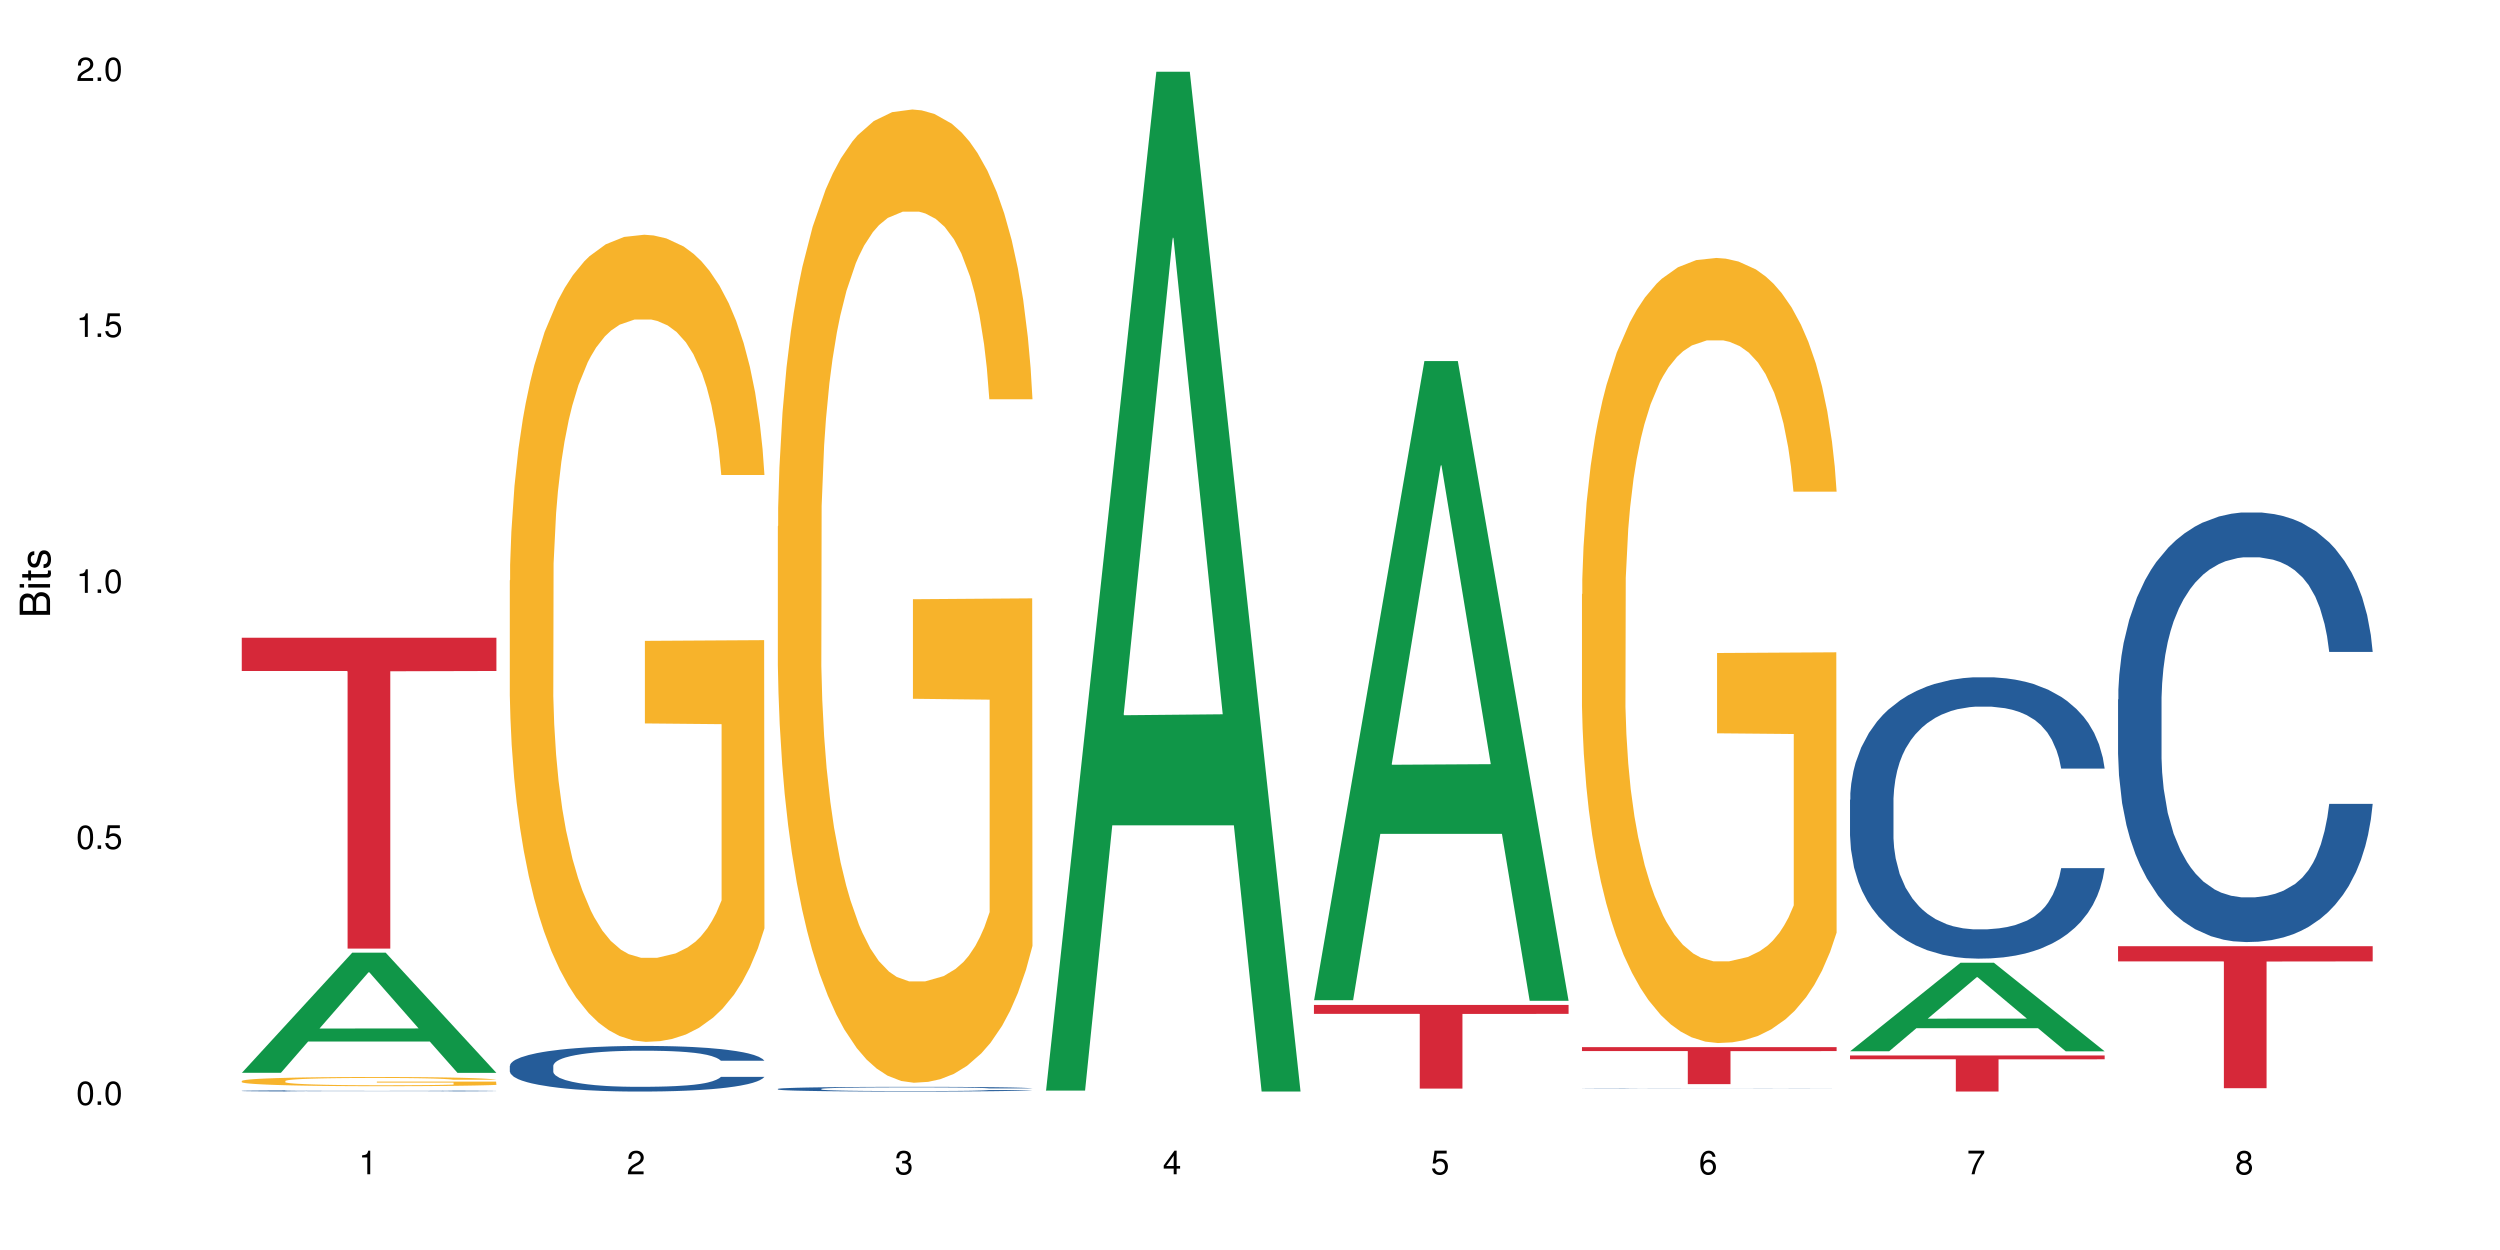<?xml version="1.0" encoding="UTF-8"?>
<svg xmlns="http://www.w3.org/2000/svg" xmlns:xlink="http://www.w3.org/1999/xlink" width="720pt" height="360pt" viewBox="0 0 720 360" version="1.1">
<defs>
<g>
<symbol overflow="visible" id="glyph0-0">
<path style="stroke:none;" d=""/>
</symbol>
<symbol overflow="visible" id="glyph0-1">
<path style="stroke:none;" d="M 2.641 -6.797 C 2 -6.797 1.422 -6.531 1.078 -6.047 C 0.641 -5.453 0.406 -4.547 0.406 -3.297 C 0.406 -1 1.188 0.219 2.641 0.219 C 4.078 0.219 4.859 -1 4.859 -3.234 C 4.859 -4.562 4.656 -5.438 4.203 -6.047 C 3.844 -6.531 3.281 -6.797 2.641 -6.797 Z M 2.641 -6.047 C 3.547 -6.047 4 -5.125 4 -3.312 C 4 -1.375 3.562 -0.484 2.625 -0.484 C 1.734 -0.484 1.281 -1.422 1.281 -3.281 C 1.281 -5.141 1.734 -6.047 2.641 -6.047 Z M 2.641 -6.047 "/>
</symbol>
<symbol overflow="visible" id="glyph0-2">
<path style="stroke:none;" d="M 1.828 -1 L 0.828 -1 L 0.828 0 L 1.828 0 Z M 1.828 -1 "/>
</symbol>
<symbol overflow="visible" id="glyph0-3">
<path style="stroke:none;" d="M 4.562 -6.797 L 1.062 -6.797 L 0.547 -3.094 L 1.328 -3.094 C 1.719 -3.562 2.047 -3.734 2.578 -3.734 C 3.484 -3.734 4.062 -3.109 4.062 -2.094 C 4.062 -1.125 3.484 -0.531 2.578 -0.531 C 1.828 -0.531 1.375 -0.906 1.188 -1.672 L 0.328 -1.672 C 0.453 -1.109 0.547 -0.844 0.75 -0.594 C 1.125 -0.078 1.828 0.219 2.594 0.219 C 3.969 0.219 4.922 -0.781 4.922 -2.219 C 4.922 -3.562 4.031 -4.484 2.719 -4.484 C 2.25 -4.484 1.859 -4.359 1.469 -4.062 L 1.734 -5.969 L 4.562 -5.969 Z M 4.562 -6.797 "/>
</symbol>
<symbol overflow="visible" id="glyph0-4">
<path style="stroke:none;" d="M 2.484 -4.844 L 2.484 0 L 3.328 0 L 3.328 -6.797 L 2.766 -6.797 C 2.469 -5.75 2.281 -5.609 0.984 -5.453 L 0.984 -4.844 Z M 2.484 -4.844 "/>
</symbol>
<symbol overflow="visible" id="glyph0-5">
<path style="stroke:none;" d="M 4.859 -0.828 L 1.281 -0.828 C 1.359 -1.391 1.672 -1.75 2.5 -2.234 L 3.469 -2.75 C 4.406 -3.266 4.906 -3.969 4.906 -4.812 C 4.906 -5.375 4.672 -5.906 4.266 -6.266 C 3.859 -6.625 3.375 -6.797 2.719 -6.797 C 1.859 -6.797 1.219 -6.5 0.844 -5.922 C 0.609 -5.562 0.5 -5.125 0.484 -4.438 L 1.328 -4.438 C 1.359 -4.906 1.406 -5.188 1.531 -5.406 C 1.75 -5.812 2.188 -6.062 2.703 -6.062 C 3.469 -6.062 4.031 -5.516 4.031 -4.781 C 4.031 -4.25 3.719 -3.797 3.125 -3.438 L 2.234 -2.938 C 0.812 -2.141 0.406 -1.5 0.328 0 L 4.859 0 Z M 4.859 -0.828 "/>
</symbol>
<symbol overflow="visible" id="glyph0-6">
<path style="stroke:none;" d="M 2.125 -3.125 L 2.578 -3.125 C 3.516 -3.125 3.984 -2.703 3.984 -1.891 C 3.984 -1.031 3.469 -0.531 2.578 -0.531 C 1.656 -0.531 1.203 -0.984 1.156 -1.969 L 0.312 -1.969 C 0.344 -1.422 0.438 -1.078 0.609 -0.766 C 0.953 -0.109 1.625 0.219 2.547 0.219 C 3.953 0.219 4.859 -0.609 4.859 -1.906 C 4.859 -2.766 4.516 -3.25 3.703 -3.516 C 4.344 -3.766 4.656 -4.25 4.656 -4.938 C 4.656 -6.109 3.875 -6.797 2.578 -6.797 C 1.203 -6.797 0.484 -6.047 0.453 -4.609 L 1.297 -4.609 C 1.312 -5.016 1.344 -5.25 1.453 -5.453 C 1.641 -5.828 2.062 -6.062 2.594 -6.062 C 3.344 -6.062 3.797 -5.625 3.797 -4.906 C 3.797 -4.422 3.609 -4.141 3.25 -3.984 C 3.016 -3.891 2.719 -3.844 2.125 -3.844 Z M 2.125 -3.125 "/>
</symbol>
<symbol overflow="visible" id="glyph0-7">
<path style="stroke:none;" d="M 3.141 -1.625 L 3.141 0 L 3.984 0 L 3.984 -1.625 L 4.984 -1.625 L 4.984 -2.391 L 3.984 -2.391 L 3.984 -6.797 L 3.359 -6.797 L 0.266 -2.516 L 0.266 -1.625 Z M 3.141 -2.391 L 1 -2.391 L 3.141 -5.359 Z M 3.141 -2.391 "/>
</symbol>
<symbol overflow="visible" id="glyph0-8">
<path style="stroke:none;" d="M 4.781 -5.031 C 4.609 -6.141 3.891 -6.797 2.844 -6.797 C 2.094 -6.797 1.422 -6.438 1.031 -5.828 C 0.609 -5.172 0.406 -4.344 0.406 -3.094 C 0.406 -1.953 0.578 -1.234 0.984 -0.625 C 1.359 -0.078 1.953 0.219 2.703 0.219 C 3.984 0.219 4.922 -0.734 4.922 -2.078 C 4.922 -3.344 4.062 -4.234 2.844 -4.234 C 2.172 -4.234 1.641 -3.969 1.281 -3.469 C 1.281 -5.125 1.828 -6.047 2.797 -6.047 C 3.391 -6.047 3.797 -5.672 3.938 -5.031 Z M 2.734 -3.484 C 3.547 -3.484 4.062 -2.922 4.062 -2 C 4.062 -1.156 3.484 -0.531 2.703 -0.531 C 1.922 -0.531 1.328 -1.188 1.328 -2.047 C 1.328 -2.891 1.906 -3.484 2.734 -3.484 Z M 2.734 -3.484 "/>
</symbol>
<symbol overflow="visible" id="glyph0-9">
<path style="stroke:none;" d="M 4.984 -6.797 L 0.438 -6.797 L 0.438 -5.969 L 4.109 -5.969 C 2.5 -3.656 1.828 -2.234 1.328 0 L 2.219 0 C 2.594 -2.172 3.453 -4.047 4.984 -6.094 Z M 4.984 -6.797 "/>
</symbol>
<symbol overflow="visible" id="glyph0-10">
<path style="stroke:none;" d="M 3.75 -3.578 C 4.453 -4 4.688 -4.344 4.688 -4.984 C 4.688 -6.047 3.844 -6.797 2.641 -6.797 C 1.438 -6.797 0.594 -6.047 0.594 -4.984 C 0.594 -4.359 0.828 -4.016 1.516 -3.578 C 0.734 -3.203 0.359 -2.641 0.359 -1.891 C 0.359 -0.641 1.297 0.219 2.641 0.219 C 3.984 0.219 4.922 -0.641 4.922 -1.875 C 4.922 -2.641 4.531 -3.203 3.75 -3.578 Z M 2.641 -6.047 C 3.359 -6.047 3.812 -5.625 3.812 -4.969 C 3.812 -4.344 3.344 -3.922 2.641 -3.922 C 1.922 -3.922 1.453 -4.344 1.453 -4.984 C 1.453 -5.625 1.922 -6.047 2.641 -6.047 Z M 2.641 -3.203 C 3.484 -3.203 4.062 -2.672 4.062 -1.875 C 4.062 -1.062 3.484 -0.531 2.625 -0.531 C 1.797 -0.531 1.219 -1.078 1.219 -1.875 C 1.219 -2.672 1.797 -3.203 2.641 -3.203 Z M 2.641 -3.203 "/>
</symbol>
<symbol overflow="visible" id="glyph1-0">
<path style="stroke:none;" d=""/>
</symbol>
<symbol overflow="visible" id="glyph1-1">
<path style="stroke:none;" d="M 0 -0.953 L 0 -4.891 C 0 -5.719 -0.234 -6.344 -0.734 -6.797 C -1.188 -7.234 -1.812 -7.469 -2.5 -7.469 C -3.547 -7.469 -4.188 -7 -4.625 -5.875 C -4.984 -6.672 -5.641 -7.094 -6.531 -7.094 C -7.156 -7.094 -7.734 -6.859 -8.141 -6.391 C -8.562 -5.938 -8.75 -5.344 -8.75 -4.5 L -8.75 -0.953 Z M -4.984 -2.062 L -7.766 -2.062 L -7.766 -4.219 C -7.766 -4.844 -7.688 -5.203 -7.453 -5.5 C -7.219 -5.812 -6.859 -5.969 -6.375 -5.969 C -5.906 -5.969 -5.531 -5.812 -5.297 -5.5 C -5.062 -5.203 -4.984 -4.844 -4.984 -4.219 Z M -0.984 -2.062 L -4 -2.062 L -4 -4.781 C -4 -5.328 -3.859 -5.688 -3.578 -5.953 C -3.297 -6.219 -2.922 -6.359 -2.484 -6.359 C -2.062 -6.359 -1.688 -6.219 -1.406 -5.953 C -1.109 -5.688 -0.984 -5.328 -0.984 -4.781 Z M -0.984 -2.062 "/>
</symbol>
<symbol overflow="visible" id="glyph1-2">
<path style="stroke:none;" d="M -6.281 -1.797 L -6.281 -0.797 L 0 -0.797 L 0 -1.797 Z M -8.75 -1.797 L -8.75 -0.797 L -7.484 -0.797 L -7.484 -1.797 Z M -8.75 -1.797 "/>
</symbol>
<symbol overflow="visible" id="glyph1-3">
<path style="stroke:none;" d="M -6.281 -3.047 L -6.281 -2.016 L -8.016 -2.016 L -8.016 -1.016 L -6.281 -1.016 L -6.281 -0.172 L -5.469 -0.172 L -5.469 -1.016 L -0.719 -1.016 C -0.078 -1.016 0.281 -1.453 0.281 -2.234 C 0.281 -2.469 0.25 -2.719 0.188 -3.047 L -0.641 -3.047 C -0.609 -2.922 -0.594 -2.766 -0.594 -2.562 C -0.594 -2.141 -0.719 -2.016 -1.156 -2.016 L -5.469 -2.016 L -5.469 -3.047 Z M -6.281 -3.047 "/>
</symbol>
<symbol overflow="visible" id="glyph1-4">
<path style="stroke:none;" d="M -4.531 -5.25 C -5.766 -5.25 -6.469 -4.422 -6.469 -2.969 C -6.469 -1.516 -5.719 -0.562 -4.547 -0.562 C -3.562 -0.562 -3.094 -1.062 -2.734 -2.562 L -2.516 -3.484 C -2.344 -4.188 -2.094 -4.469 -1.625 -4.469 C -1.047 -4.469 -0.641 -3.875 -0.641 -3 C -0.641 -2.453 -0.797 -2 -1.062 -1.75 C -1.25 -1.594 -1.422 -1.531 -1.875 -1.469 L -1.875 -0.406 C -0.422 -0.453 0.281 -1.266 0.281 -2.922 C 0.281 -4.5 -0.5 -5.516 -1.719 -5.516 C -2.656 -5.516 -3.172 -4.984 -3.469 -3.734 L -3.703 -2.766 C -3.891 -1.953 -4.156 -1.609 -4.594 -1.609 C -5.172 -1.609 -5.547 -2.125 -5.547 -2.938 C -5.547 -3.75 -5.203 -4.172 -4.531 -4.203 Z M -4.531 -5.25 "/>
</symbol>
</g>
</defs>
<g id="surface15250">
<rect x="0" y="0" width="720" height="360" style="fill:rgb(100%,100%,100%);fill-opacity:1;stroke:none;"/>
<path style=" stroke:none;fill-rule:nonzero;fill:rgb(6.275%,58.824%,28.235%);fill-opacity:1;" d="M 69.629 308.961 L 69.707 308.93 L 101.441 274.375 L 111.078 274.375 L 142.965 308.992 L 131.762 308.992 L 123.77 299.957 L 88.746 299.957 L 80.91 308.961 L 69.629 308.961 L 92.117 296.219 L 120.559 296.188 L 106.375 280.031 L 106.219 280 L 106.062 280.098 L 92.039 296.188 L 92.117 296.219 Z M 69.629 308.961 "/>
<path style=" stroke:none;fill-rule:nonzero;fill:rgb(14.51%,36.078%,60%);fill-opacity:1;" d="M 69.629 314.164 L 69.719 314.164 L 69.719 314.156 L 69.988 314.145 L 70.613 314.129 L 71.238 314.117 L 72.848 314.098 L 75.086 314.078 L 77.41 314.062 L 79.109 314.055 L 80.629 314.047 L 84.117 314.035 L 86.355 314.031 L 88.77 314.023 L 91.719 314.02 L 93.867 314.016 L 98.695 314.012 L 102.273 314.008 L 117.207 314.008 L 120.07 314.012 L 122.484 314.016 L 126.688 314.023 L 130.445 314.031 L 132.145 314.039 L 134.828 314.047 L 136.883 314.059 L 138.316 314.066 L 139.926 314.078 L 141.355 314.094 L 142.43 314.109 L 142.965 314.125 L 130.445 314.125 L 129.82 314.113 L 129.102 314.102 L 127.762 314.086 L 126.422 314.078 L 124.543 314.066 L 122.844 314.062 L 120.516 314.055 L 118.461 314.051 L 116.312 314.047 L 114.258 314.047 L 110.32 314.043 L 105.762 314.043 L 104.062 314.047 L 100.574 314.047 L 98.695 314.051 L 96.012 314.055 L 94.133 314.059 L 91.898 314.066 L 90.379 314.07 L 88.5 314.082 L 87.16 314.09 L 85.637 314.098 L 84.742 314.105 L 83.938 314.117 L 83.223 314.129 L 82.688 314.141 L 82.328 314.152 L 82.148 314.164 L 82.148 314.215 L 82.328 314.227 L 82.777 314.242 L 83.938 314.262 L 85.637 314.277 L 87.605 314.293 L 89.484 314.305 L 90.559 314.309 L 91.988 314.312 L 94.223 314.32 L 97.445 314.324 L 99.32 314.328 L 102.184 314.332 L 112.559 314.332 L 114.883 314.328 L 117.297 314.328 L 120.605 314.32 L 122.664 314.316 L 124.453 314.309 L 125.793 314.305 L 126.688 314.297 L 128.031 314.289 L 129.102 314.277 L 129.906 314.266 L 130.445 314.254 L 142.965 314.254 L 142.43 314.266 L 141.625 314.281 L 140.82 314.289 L 139.566 314.301 L 138.137 314.312 L 136.078 314.324 L 134.379 314.332 L 132.145 314.34 L 130.086 314.344 L 127.852 314.352 L 124.543 314.359 L 122.395 314.359 L 120.07 314.363 L 117.297 314.367 L 113.809 314.367 L 110.055 314.371 L 102.809 314.371 L 100.035 314.367 L 96.371 314.367 L 91.809 314.359 L 88.5 314.352 L 85.906 314.348 L 83.672 314.34 L 81.168 314.332 L 77.945 314.316 L 75.98 314.305 L 74.637 314.297 L 73.117 314.281 L 72.043 314.273 L 70.793 314.254 L 69.898 314.23 L 69.629 314.211 Z M 69.629 314.164 "/>
<path style=" stroke:none;fill-rule:nonzero;fill:rgb(96.863%,70.196%,16.863%);fill-opacity:1;" d="M 69.629 311.309 L 69.719 311.309 L 69.719 311.258 L 70.078 311.148 L 70.973 311 L 72.133 310.875 L 73.387 310.777 L 74.191 310.727 L 75.531 310.656 L 76.695 310.602 L 79.645 310.492 L 83.402 310.391 L 85.461 310.348 L 87.785 310.305 L 91.094 310.262 L 92.613 310.242 L 97.266 310.203 L 102.543 310.18 L 108.355 310.172 L 111.039 310.176 L 114.703 310.184 L 119.711 310.211 L 122.574 310.234 L 124.809 310.262 L 127.137 310.293 L 129.996 310.34 L 132.68 310.398 L 134.828 310.457 L 136.973 310.531 L 138.762 310.605 L 140.281 310.691 L 141.625 310.793 L 142.43 310.879 L 142.965 310.965 L 130.535 310.965 L 129.82 310.879 L 129.016 310.812 L 127.672 310.734 L 126.332 310.676 L 124.988 310.629 L 122.484 310.566 L 120.34 310.527 L 117.656 310.492 L 115.062 310.473 L 112.109 310.457 L 110.32 310.453 L 105.582 310.453 L 101.289 310.469 L 98.785 310.488 L 96.996 310.508 L 94.492 310.543 L 92.973 310.574 L 92.078 310.594 L 89.395 310.668 L 87.605 310.734 L 86.621 310.781 L 85.371 310.855 L 84.477 310.918 L 83.492 311.016 L 82.953 311.09 L 82.238 311.254 L 82.148 311.691 L 82.418 311.781 L 82.953 311.883 L 83.672 311.969 L 84.742 312.062 L 85.816 312.133 L 87.695 312.227 L 89.305 312.289 L 90.559 312.332 L 92.973 312.395 L 93.957 312.418 L 96.281 312.461 L 98.695 312.496 L 101.648 312.523 L 103.883 312.539 L 107.461 312.551 L 112.02 312.551 L 117.387 312.535 L 120.785 312.516 L 123.109 312.496 L 124.633 312.48 L 126.508 312.453 L 127.852 312.43 L 129.102 312.402 L 130.625 312.363 L 130.625 311.781 L 108.535 311.781 L 108.535 311.508 L 142.875 311.508 L 142.965 312.453 L 141.086 312.52 L 138.762 312.582 L 136.527 312.633 L 134.199 312.672 L 130.891 312.719 L 128.207 312.746 L 124.094 312.781 L 120.34 312.805 L 116.402 312.816 L 112.914 312.824 L 108.801 312.828 L 105.137 312.824 L 101.199 312.809 L 98.07 312.789 L 95.207 312.766 L 92.344 312.734 L 88.77 312.684 L 86.441 312.641 L 84.027 312.59 L 81.613 312.527 L 79.469 312.465 L 78.035 312.414 L 76.605 312.355 L 75.086 312.281 L 73.652 312.199 L 72.582 312.125 L 71.598 312.039 L 70.883 311.961 L 70.164 311.852 L 69.809 311.762 L 69.629 311.688 Z M 69.629 311.309 "/>
<path style=" stroke:none;fill-rule:nonzero;fill:rgb(83.922%,15.686%,22.353%);fill-opacity:1;" d="M 69.629 183.66 L 142.965 183.66 L 142.965 193.242 L 112.402 193.328 L 112.402 273.195 L 100.105 273.195 L 100.105 193.41 L 99.926 193.242 L 69.629 193.242 Z M 69.629 183.66 "/>
<path style=" stroke:none;fill-rule:nonzero;fill:rgb(14.51%,36.078%,60%);fill-opacity:1;" d="M 146.824 306.953 L 146.914 306.941 L 146.914 306.652 L 147.184 306.195 L 147.809 305.621 L 148.434 305.223 L 150.043 304.516 L 152.281 303.832 L 154.605 303.301 L 156.305 302.992 L 157.824 302.75 L 161.312 302.305 L 163.551 302.078 L 165.965 301.875 L 168.914 301.668 L 171.062 301.551 L 175.891 301.359 L 179.469 301.273 L 182.242 301.238 L 188.234 301.238 L 191.812 301.285 L 194.406 301.344 L 197.266 301.441 L 199.68 301.551 L 203.883 301.812 L 207.641 302.148 L 209.34 302.344 L 212.023 302.715 L 214.078 303.074 L 215.512 303.387 L 217.121 303.832 L 218.551 304.371 L 219.625 304.984 L 220.16 305.5 L 207.641 305.5 L 207.016 305.02 L 206.301 304.648 L 204.957 304.156 L 203.617 303.805 L 201.738 303.457 L 200.039 303.23 L 197.715 303.004 L 195.656 302.859 L 193.512 302.75 L 191.453 302.68 L 187.52 302.605 L 182.957 302.605 L 181.258 302.629 L 177.77 302.727 L 175.891 302.809 L 173.207 302.977 L 171.332 303.133 L 169.094 303.375 L 167.574 303.578 L 165.695 303.891 L 164.355 304.168 L 162.836 304.562 L 161.941 304.863 L 161.137 305.199 L 160.418 305.594 L 159.883 306.016 L 159.523 306.461 L 159.348 306.891 L 159.348 308.754 L 159.523 309.184 L 159.973 309.688 L 161.137 310.422 L 162.836 311.059 L 164.801 311.562 L 166.68 311.922 L 167.754 312.09 L 169.184 312.281 L 171.418 312.523 L 174.641 312.762 L 176.516 312.859 L 179.379 312.953 L 182.332 313.004 L 186.266 313.004 L 189.754 312.953 L 192.078 312.895 L 194.492 312.797 L 197.805 312.594 L 199.859 312.402 L 201.648 312.172 L 202.988 311.945 L 203.883 311.754 L 205.227 311.383 L 206.301 310.973 L 207.105 310.555 L 207.641 310.145 L 220.16 310.145 L 219.625 310.625 L 218.82 311.094 L 218.016 311.441 L 216.762 311.863 L 215.332 312.234 L 213.273 312.652 L 211.574 312.93 L 209.34 313.23 L 207.281 313.457 L 205.047 313.664 L 201.738 313.902 L 199.59 314.023 L 197.266 314.129 L 194.492 314.227 L 191.004 314.312 L 187.25 314.359 L 183.762 314.371 L 180.004 314.348 L 177.234 314.297 L 173.566 314.191 L 169.004 313.973 L 165.695 313.746 L 163.102 313.52 L 160.867 313.277 L 158.363 312.953 L 155.145 312.426 L 153.176 312.02 L 151.832 311.68 L 150.312 311.215 L 149.238 310.793 L 147.988 310.121 L 147.094 309.27 L 146.824 308.609 Z M 146.824 306.953 "/>
<path style=" stroke:none;fill-rule:nonzero;fill:rgb(96.863%,70.196%,16.863%);fill-opacity:1;" d="M 146.824 167.164 L 146.914 166.953 L 146.914 162.707 L 147.273 153.152 L 148.168 139.992 L 149.328 129.164 L 150.582 120.672 L 151.387 116.215 L 152.727 109.848 L 153.891 105.176 L 156.844 95.621 L 160.598 86.707 L 162.656 82.887 L 164.98 79.277 L 168.289 75.242 L 169.809 73.758 L 174.461 70.359 L 179.738 68.238 L 185.551 67.602 L 188.234 67.812 L 191.898 68.66 L 196.91 70.996 L 199.77 73.121 L 202.008 75.242 L 204.332 78.004 L 207.195 82.25 L 209.875 87.344 L 212.023 92.438 L 214.168 98.809 L 215.957 105.602 L 217.477 113.031 L 218.82 121.945 L 219.625 129.375 L 220.16 136.809 L 207.73 136.809 L 207.016 129.375 L 206.211 123.645 L 204.867 116.641 L 203.527 111.543 L 202.184 107.512 L 199.68 101.992 L 197.535 98.594 L 194.852 95.621 L 192.258 93.711 L 189.305 92.438 L 187.52 92.016 L 182.777 92.016 L 178.484 93.5 L 175.98 95.199 L 174.191 96.895 L 171.688 100.082 L 170.168 102.629 L 169.273 104.328 L 166.59 110.906 L 164.801 116.852 L 163.816 120.887 L 162.566 127.254 L 161.672 132.984 L 160.688 141.477 L 160.152 147.848 L 159.434 162.281 L 159.348 200.492 L 159.613 208.562 L 160.152 217.266 L 160.867 224.906 L 161.941 232.973 L 163.012 239.129 L 164.891 247.41 L 166.5 252.93 L 167.754 256.539 L 170.168 262.27 L 171.152 264.18 L 173.477 268.004 L 175.891 270.973 L 178.844 273.523 L 181.078 274.797 L 184.656 275.855 L 189.219 275.855 L 194.582 274.582 L 197.98 272.887 L 200.309 271.188 L 201.828 269.699 L 203.707 267.367 L 205.047 265.242 L 206.301 262.906 L 207.82 259.297 L 207.82 208.562 L 185.73 208.348 L 185.73 184.57 L 220.07 184.359 L 220.16 267.367 L 218.285 273.098 L 215.957 278.617 L 213.723 282.863 L 211.398 286.473 L 208.086 290.504 L 205.406 293.051 L 201.289 296.023 L 197.535 297.934 L 193.598 299.207 L 190.113 299.848 L 185.996 300.059 L 182.332 299.633 L 178.395 298.359 L 175.266 296.66 L 172.402 294.539 L 169.543 291.777 L 165.965 287.32 L 163.641 283.711 L 161.223 279.254 L 158.809 273.945 L 156.664 268.215 L 155.23 263.758 L 153.801 258.66 L 152.281 252.293 L 150.852 245.074 L 149.777 238.492 L 148.793 231.062 L 148.078 224.059 L 147.363 214.504 L 147.004 206.863 L 146.824 200.281 Z M 146.824 167.164 "/>
<path style=" stroke:none;fill-rule:nonzero;fill:rgb(14.51%,36.078%,60%);fill-opacity:1;" d="M 224.02 313.602 L 224.109 313.602 L 224.109 313.57 L 224.379 313.523 L 225.004 313.465 L 225.633 313.422 L 227.242 313.352 L 229.477 313.277 L 231.801 313.223 L 233.5 313.191 L 235.023 313.168 L 238.508 313.121 L 240.746 313.098 L 243.16 313.074 L 246.113 313.055 L 248.258 313.043 L 253.086 313.023 L 256.664 313.016 L 259.438 313.012 L 265.43 313.012 L 269.008 313.016 L 271.602 313.02 L 274.461 313.031 L 276.875 313.043 L 281.082 313.07 L 284.836 313.105 L 286.535 313.125 L 289.219 313.164 L 291.277 313.199 L 292.707 313.234 L 294.316 313.277 L 295.746 313.336 L 296.82 313.398 L 297.355 313.453 L 284.836 313.453 L 284.211 313.402 L 283.496 313.363 L 282.152 313.312 L 280.812 313.277 L 278.934 313.242 L 277.234 313.215 L 274.91 313.191 L 272.852 313.18 L 270.707 313.168 L 268.648 313.16 L 264.715 313.152 L 260.152 313.152 L 258.453 313.156 L 254.965 313.164 L 253.086 313.172 L 250.406 313.191 L 248.527 313.207 L 246.289 313.23 L 244.77 313.254 L 242.891 313.285 L 241.551 313.312 L 240.031 313.355 L 239.137 313.387 L 238.332 313.422 L 237.613 313.461 L 237.078 313.504 L 236.723 313.551 L 236.543 313.598 L 236.543 313.789 L 236.723 313.832 L 237.168 313.887 L 238.332 313.961 L 240.031 314.027 L 241.996 314.078 L 243.875 314.117 L 244.949 314.133 L 246.379 314.152 L 248.617 314.18 L 251.836 314.203 L 253.715 314.215 L 256.574 314.223 L 259.527 314.23 L 263.461 314.23 L 266.949 314.223 L 269.273 314.219 L 271.691 314.207 L 275 314.188 L 277.055 314.168 L 278.844 314.145 L 280.188 314.121 L 281.082 314.098 L 282.422 314.062 L 283.496 314.02 L 284.301 313.977 L 284.836 313.934 L 297.355 313.934 L 296.82 313.984 L 296.016 314.031 L 295.211 314.066 L 293.957 314.109 L 292.527 314.148 L 290.473 314.191 L 288.773 314.223 L 286.535 314.254 L 284.48 314.277 L 282.242 314.297 L 278.934 314.32 L 276.789 314.336 L 274.461 314.348 L 271.691 314.355 L 268.203 314.363 L 264.445 314.371 L 260.957 314.371 L 257.203 314.367 L 254.43 314.363 L 250.762 314.352 L 246.199 314.328 L 242.891 314.305 L 240.297 314.281 L 238.062 314.258 L 235.559 314.223 L 232.34 314.168 L 230.371 314.125 L 229.031 314.094 L 227.508 314.043 L 226.438 314 L 225.184 313.93 L 224.289 313.844 L 224.02 313.773 Z M 224.02 313.602 "/>
<path style=" stroke:none;fill-rule:nonzero;fill:rgb(96.863%,70.196%,16.863%);fill-opacity:1;" d="M 224.02 151.586 L 224.109 151.328 L 224.109 146.211 L 224.469 134.691 L 225.363 118.82 L 226.523 105.766 L 227.777 95.527 L 228.582 90.148 L 229.926 82.469 L 231.086 76.84 L 234.039 65.32 L 237.793 54.566 L 239.852 49.961 L 242.176 45.609 L 245.484 40.746 L 247.004 38.953 L 251.656 34.859 L 256.934 32.297 L 262.746 31.531 L 265.43 31.785 L 269.098 32.809 L 274.105 35.625 L 276.965 38.184 L 279.203 40.746 L 281.527 44.074 L 284.391 49.191 L 287.074 55.336 L 289.219 61.48 L 291.367 69.16 L 293.152 77.352 L 294.676 86.309 L 296.016 97.062 L 296.82 106.02 L 297.355 114.98 L 284.926 114.98 L 284.211 106.02 L 283.406 99.109 L 282.062 90.66 L 280.723 84.52 L 279.383 79.656 L 276.875 73 L 274.73 68.902 L 272.047 65.32 L 269.453 63.016 L 266.504 61.48 L 264.715 60.969 L 259.973 60.969 L 255.68 62.758 L 253.176 64.809 L 251.387 66.855 L 248.883 70.695 L 247.363 73.766 L 246.469 75.816 L 243.785 83.75 L 241.996 90.918 L 241.016 95.781 L 239.762 103.461 L 238.867 110.371 L 237.883 120.613 L 237.348 128.293 L 236.633 145.699 L 236.543 191.773 L 236.809 201.504 L 237.348 211.996 L 238.062 221.211 L 239.137 230.941 L 240.207 238.363 L 242.086 248.348 L 243.695 255.004 L 244.949 259.355 L 247.363 266.266 L 248.348 268.57 L 250.672 273.176 L 253.086 276.762 L 256.039 279.832 L 258.273 281.367 L 261.852 282.648 L 266.414 282.648 L 271.777 281.113 L 275.176 279.066 L 277.504 277.016 L 279.023 275.227 L 280.902 272.41 L 282.242 269.848 L 283.496 267.035 L 285.016 262.684 L 285.016 201.504 L 262.926 201.246 L 262.926 172.578 L 297.27 172.32 L 297.355 272.41 L 295.48 279.32 L 293.152 285.977 L 290.918 291.098 L 288.594 295.449 L 285.285 300.312 L 282.602 303.383 L 278.488 306.969 L 274.73 309.27 L 270.797 310.809 L 267.309 311.574 L 263.195 311.832 L 259.527 311.32 L 255.59 309.781 L 252.461 307.734 L 249.598 305.176 L 246.738 301.848 L 243.16 296.473 L 240.836 292.121 L 238.422 286.746 L 236.004 280.344 L 233.859 273.434 L 232.43 268.059 L 230.996 261.914 L 229.477 254.234 L 228.047 245.531 L 226.973 237.598 L 225.988 228.637 L 225.273 220.188 L 224.559 208.668 L 224.199 199.453 L 224.02 191.52 Z M 224.02 151.586 "/>
<path style=" stroke:none;fill-rule:nonzero;fill:rgb(6.275%,58.824%,28.235%);fill-opacity:1;" d="M 301.219 314.094 L 301.297 313.82 L 333.027 20.664 L 342.664 20.664 L 374.555 314.371 L 363.348 314.371 L 355.355 237.703 L 320.336 237.703 L 312.5 314.094 L 301.219 314.094 L 323.703 205.988 L 352.145 205.711 L 337.965 68.648 L 337.809 68.375 L 337.648 69.199 L 323.625 205.711 L 323.703 205.988 Z M 301.219 314.094 "/>
<path style=" stroke:none;fill-rule:nonzero;fill:rgb(6.275%,58.824%,28.235%);fill-opacity:1;" d="M 378.414 288.066 L 378.492 287.891 L 410.223 103.996 L 419.859 103.996 L 451.75 288.238 L 440.547 288.238 L 432.555 240.145 L 397.531 240.145 L 389.695 288.066 L 378.414 288.066 L 400.898 220.25 L 429.34 220.078 L 415.16 134.098 L 415.004 133.926 L 414.848 134.445 L 400.82 220.078 L 400.898 220.25 Z M 378.414 288.066 "/>
<path style=" stroke:none;fill-rule:nonzero;fill:rgb(83.922%,15.686%,22.353%);fill-opacity:1;" d="M 378.414 289.418 L 451.75 289.418 L 451.75 291.996 L 421.184 292.02 L 421.184 313.512 L 408.887 313.512 L 408.887 292.043 L 408.711 291.996 L 378.414 291.996 Z M 378.414 289.418 "/>
<path style=" stroke:none;fill-rule:nonzero;fill:rgb(14.51%,36.078%,60%);fill-opacity:1;" d="M 455.609 313.441 L 455.699 313.441 L 455.699 313.438 L 455.965 313.434 L 456.594 313.43 L 457.219 313.43 L 458.828 313.422 L 461.066 313.418 L 463.391 313.414 L 465.09 313.414 L 466.609 313.41 L 470.098 313.406 L 474.746 313.406 L 477.699 313.402 L 508.465 313.402 L 512.668 313.406 L 518.125 313.406 L 520.805 313.41 L 522.863 313.414 L 524.293 313.414 L 525.906 313.418 L 527.336 313.422 L 528.41 313.426 L 528.945 313.43 L 516.426 313.43 L 515.797 313.426 L 515.082 313.426 L 513.742 313.422 L 512.398 313.418 L 510.523 313.414 L 506.496 313.414 L 504.441 313.41 L 484.676 313.41 L 481.992 313.414 L 477.879 313.414 L 476.359 313.418 L 474.48 313.418 L 473.137 313.422 L 471.617 313.422 L 470.723 313.426 L 469.918 313.43 L 469.203 313.43 L 468.668 313.434 L 468.309 313.438 L 468.129 313.441 L 468.129 313.453 L 468.309 313.457 L 468.758 313.457 L 469.918 313.465 L 471.617 313.469 L 473.586 313.473 L 475.465 313.473 L 476.535 313.477 L 480.203 313.477 L 483.422 313.48 L 506.586 313.48 L 508.645 313.477 L 510.434 313.477 L 511.773 313.473 L 512.668 313.473 L 514.008 313.469 L 515.082 313.469 L 515.887 313.465 L 516.426 313.461 L 528.945 313.461 L 528.41 313.465 L 527.605 313.469 L 526.797 313.473 L 525.547 313.473 L 524.117 313.477 L 522.059 313.48 L 520.359 313.48 L 518.125 313.484 L 513.832 313.484 L 510.523 313.488 L 503.277 313.488 L 499.789 313.492 L 486.016 313.492 L 482.352 313.488 L 474.48 313.488 L 471.887 313.484 L 469.648 313.484 L 467.145 313.48 L 463.926 313.477 L 461.957 313.477 L 460.617 313.473 L 459.098 313.469 L 458.023 313.465 L 456.773 313.461 L 455.879 313.457 L 455.609 313.453 Z M 455.609 313.441 "/>
<path style=" stroke:none;fill-rule:nonzero;fill:rgb(96.863%,70.196%,16.863%);fill-opacity:1;" d="M 455.609 171.133 L 455.699 170.926 L 455.699 166.797 L 456.055 157.504 L 456.949 144.703 L 458.113 134.172 L 459.367 125.91 L 460.172 121.574 L 461.512 115.379 L 462.676 110.836 L 465.625 101.543 L 469.383 92.871 L 471.438 89.156 L 473.766 85.645 L 477.074 81.723 L 478.594 80.277 L 483.246 76.973 L 488.52 74.906 L 494.336 74.289 L 497.016 74.492 L 500.684 75.32 L 505.691 77.59 L 508.555 79.656 L 510.789 81.723 L 513.117 84.406 L 515.977 88.535 L 518.66 93.492 L 520.805 98.445 L 522.953 104.641 L 524.742 111.25 L 526.262 118.477 L 527.605 127.148 L 528.41 134.375 L 528.945 141.605 L 516.516 141.605 L 515.797 134.375 L 514.992 128.801 L 513.652 121.988 L 512.309 117.031 L 510.969 113.109 L 508.465 107.738 L 506.316 104.434 L 503.637 101.543 L 501.043 99.688 L 498.09 98.445 L 496.301 98.035 L 491.562 98.035 L 487.27 99.48 L 484.766 101.133 L 482.977 102.785 L 480.473 105.883 L 478.953 108.359 L 478.059 110.012 L 475.375 116.41 L 473.586 122.195 L 472.602 126.117 L 471.348 132.312 L 470.457 137.887 L 469.473 146.148 L 468.934 152.34 L 468.219 166.383 L 468.129 203.551 L 468.398 211.398 L 468.934 219.863 L 469.648 227.297 L 470.723 235.145 L 471.797 241.133 L 473.676 249.188 L 475.285 254.555 L 476.535 258.066 L 478.953 263.641 L 479.934 265.5 L 482.262 269.215 L 484.676 272.109 L 487.625 274.586 L 489.863 275.824 L 493.441 276.855 L 498 276.855 L 503.367 275.617 L 506.766 273.965 L 509.09 272.312 L 510.609 270.867 L 512.488 268.598 L 513.832 266.531 L 515.082 264.262 L 516.602 260.75 L 516.602 211.398 L 494.512 211.191 L 494.512 188.066 L 528.855 187.859 L 528.945 268.598 L 527.066 274.172 L 524.742 279.543 L 522.508 283.672 L 520.18 287.18 L 516.871 291.105 L 514.188 293.582 L 510.074 296.473 L 506.316 298.332 L 502.383 299.57 L 498.895 300.191 L 494.781 300.398 L 491.113 299.984 L 487.18 298.746 L 484.051 297.094 L 481.188 295.027 L 478.324 292.344 L 474.746 288.008 L 472.422 284.496 L 470.008 280.16 L 467.594 275 L 465.445 269.422 L 464.016 265.086 L 462.586 260.133 L 461.066 253.938 L 459.633 246.914 L 458.559 240.516 L 457.578 233.285 L 456.859 226.473 L 456.145 217.18 L 455.789 209.746 L 455.609 203.344 Z M 455.609 171.133 "/>
<path style=" stroke:none;fill-rule:nonzero;fill:rgb(83.922%,15.686%,22.353%);fill-opacity:1;" d="M 455.609 301.578 L 528.945 301.578 L 528.945 302.715 L 498.383 302.727 L 498.383 312.223 L 486.086 312.223 L 486.086 302.734 L 485.906 302.715 L 455.609 302.715 Z M 455.609 301.578 "/>
<path style=" stroke:none;fill-rule:nonzero;fill:rgb(6.275%,58.824%,28.235%);fill-opacity:1;" d="M 532.805 302.762 L 532.883 302.738 L 564.617 277.273 L 574.254 277.273 L 606.141 302.785 L 594.938 302.785 L 586.945 296.125 L 551.922 296.125 L 544.086 302.762 L 532.805 302.762 L 555.293 293.371 L 583.734 293.348 L 569.551 281.441 L 569.395 281.418 L 569.238 281.488 L 555.215 293.348 L 555.293 293.371 Z M 532.805 302.762 "/>
<path style=" stroke:none;fill-rule:nonzero;fill:rgb(14.51%,36.078%,60%);fill-opacity:1;" d="M 532.805 230.324 L 532.895 230.25 L 532.895 228.473 L 533.164 225.66 L 533.789 222.105 L 534.414 219.66 L 536.023 215.289 L 538.262 211.07 L 540.586 207.809 L 542.285 205.883 L 543.805 204.402 L 547.293 201.664 L 549.527 200.258 L 551.945 198.996 L 554.895 197.738 L 557.043 196.996 L 561.871 195.812 L 565.449 195.293 L 568.223 195.07 L 574.215 195.07 L 577.789 195.367 L 580.383 195.738 L 583.246 196.332 L 585.66 196.996 L 589.863 198.625 L 593.621 200.699 L 595.32 201.887 L 598.004 204.18 L 600.059 206.402 L 601.492 208.328 L 603.102 211.07 L 604.531 214.402 L 605.605 218.18 L 606.141 221.363 L 593.621 221.363 L 592.996 218.402 L 592.277 216.105 L 590.938 213.07 L 589.598 210.922 L 587.719 208.773 L 586.02 207.367 L 583.691 205.957 L 581.637 205.07 L 579.488 204.402 L 577.434 203.961 L 573.496 203.516 L 568.938 203.516 L 567.238 203.664 L 563.75 204.254 L 561.871 204.773 L 559.188 205.812 L 557.309 206.773 L 555.074 208.254 L 553.555 209.516 L 551.676 211.438 L 550.336 213.145 L 548.812 215.586 L 547.918 217.438 L 547.113 219.512 L 546.398 221.957 L 545.863 224.547 L 545.504 227.289 L 545.324 229.953 L 545.324 241.434 L 545.504 244.102 L 545.953 247.211 L 547.113 251.727 L 548.812 255.652 L 550.781 258.762 L 552.66 260.984 L 553.734 262.023 L 555.164 263.207 L 557.398 264.688 L 560.617 266.168 L 562.496 266.762 L 565.359 267.355 L 568.309 267.652 L 572.246 267.652 L 575.734 267.355 L 578.059 266.984 L 580.473 266.391 L 583.781 265.133 L 585.84 263.949 L 587.629 262.539 L 588.969 261.133 L 589.863 259.949 L 591.207 257.652 L 592.277 255.133 L 593.082 252.543 L 593.621 250.023 L 606.141 250.023 L 605.605 252.988 L 604.801 255.875 L 603.996 258.023 L 602.742 260.613 L 601.312 262.91 L 599.254 265.504 L 597.555 267.207 L 595.32 269.059 L 593.262 270.465 L 591.027 271.723 L 587.719 273.207 L 585.57 273.945 L 583.246 274.613 L 580.473 275.203 L 576.984 275.723 L 573.23 276.02 L 569.742 276.094 L 565.984 275.945 L 563.211 275.648 L 559.547 274.984 L 554.984 273.648 L 551.676 272.242 L 549.082 270.836 L 546.848 269.355 L 544.344 267.355 L 541.121 264.098 L 539.156 261.578 L 537.812 259.504 L 536.293 256.617 L 535.219 254.023 L 533.969 249.875 L 533.074 244.617 L 532.805 240.543 Z M 532.805 230.324 "/>
<path style=" stroke:none;fill-rule:nonzero;fill:rgb(83.922%,15.686%,22.353%);fill-opacity:1;" d="M 532.805 303.965 L 606.141 303.965 L 606.141 305.078 L 575.578 305.09 L 575.578 314.371 L 563.281 314.371 L 563.281 305.098 L 563.102 305.078 L 532.805 305.078 Z M 532.805 303.965 "/>
<path style=" stroke:none;fill-rule:nonzero;fill:rgb(14.51%,36.078%,60%);fill-opacity:1;" d="M 610 201.438 L 610.09 201.328 L 610.09 198.613 L 610.359 194.316 L 610.984 188.887 L 611.609 185.156 L 613.219 178.484 L 615.457 172.039 L 617.781 167.062 L 619.48 164.125 L 621 161.863 L 624.488 157.68 L 626.727 155.531 L 629.141 153.609 L 632.09 151.688 L 634.238 150.555 L 639.066 148.746 L 642.645 147.953 L 645.418 147.613 L 651.41 147.613 L 654.988 148.066 L 657.578 148.633 L 660.441 149.539 L 662.855 150.555 L 667.059 153.043 L 670.816 156.207 L 672.516 158.02 L 675.199 161.523 L 677.254 164.914 L 678.688 167.855 L 680.297 172.039 L 681.727 177.129 L 682.801 182.895 L 683.336 187.758 L 670.816 187.758 L 670.191 183.234 L 669.477 179.73 L 668.133 175.094 L 666.793 171.812 L 664.914 168.535 L 663.215 166.387 L 660.891 164.238 L 658.832 162.879 L 656.688 161.863 L 654.629 161.184 L 650.695 160.504 L 646.133 160.504 L 644.434 160.73 L 640.945 161.637 L 639.066 162.43 L 636.383 164.012 L 634.508 165.48 L 632.27 167.742 L 630.75 169.664 L 628.871 172.605 L 627.531 175.207 L 626.008 178.938 L 625.117 181.766 L 624.309 184.93 L 623.594 188.66 L 623.059 192.621 L 622.699 196.805 L 622.523 200.875 L 622.523 218.402 L 622.699 222.473 L 623.148 227.219 L 624.309 234.117 L 626.008 240.109 L 627.977 244.859 L 629.855 248.254 L 630.93 249.836 L 632.359 251.645 L 634.594 253.906 L 637.816 256.168 L 639.691 257.074 L 642.555 257.977 L 645.508 258.43 L 649.441 258.43 L 652.93 257.977 L 655.254 257.41 L 657.668 256.508 L 660.977 254.586 L 663.035 252.777 L 664.824 250.629 L 666.164 248.48 L 667.059 246.668 L 668.402 243.164 L 669.477 239.32 L 670.281 235.363 L 670.816 231.516 L 683.336 231.516 L 682.801 236.039 L 681.996 240.449 L 681.191 243.73 L 679.938 247.688 L 678.508 251.191 L 676.449 255.152 L 674.75 257.75 L 672.516 260.578 L 670.457 262.727 L 668.223 264.648 L 664.914 266.91 L 662.766 268.043 L 660.441 269.059 L 657.668 269.965 L 654.18 270.754 L 650.426 271.207 L 646.938 271.32 L 643.18 271.094 L 640.41 270.641 L 636.742 269.625 L 632.18 267.59 L 628.871 265.441 L 626.277 263.293 L 624.043 261.031 L 621.539 257.977 L 618.316 253.004 L 616.352 249.156 L 615.008 245.992 L 613.488 241.582 L 612.414 237.625 L 611.164 231.293 L 610.27 223.262 L 610 217.043 Z M 610 201.438 "/>
<path style=" stroke:none;fill-rule:nonzero;fill:rgb(83.922%,15.686%,22.353%);fill-opacity:1;" d="M 610 272.5 L 683.336 272.5 L 683.336 276.879 L 652.773 276.918 L 652.773 313.402 L 640.477 313.402 L 640.477 276.953 L 640.297 276.879 L 610 276.879 Z M 610 272.5 "/>
<g style="fill:rgb(0%,0%,0%);fill-opacity:1;">
  <use xlink:href="#glyph0-1" x="21.957" y="318.198"/>
  <use xlink:href="#glyph0-2" x="27.291" y="318.198"/>
  <use xlink:href="#glyph0-1" x="29.958" y="318.198"/>
</g>
<g style="fill:rgb(0%,0%,0%);fill-opacity:1;">
  <use xlink:href="#glyph0-1" x="21.957" y="244.476"/>
  <use xlink:href="#glyph0-2" x="27.291" y="244.476"/>
  <use xlink:href="#glyph0-3" x="29.958" y="244.476"/>
</g>
<g style="fill:rgb(0%,0%,0%);fill-opacity:1;">
  <use xlink:href="#glyph0-4" x="21.957" y="170.753"/>
  <use xlink:href="#glyph0-2" x="27.291" y="170.753"/>
  <use xlink:href="#glyph0-1" x="29.958" y="170.753"/>
</g>
<g style="fill:rgb(0%,0%,0%);fill-opacity:1;">
  <use xlink:href="#glyph0-4" x="21.957" y="97.034"/>
  <use xlink:href="#glyph0-2" x="27.291" y="97.034"/>
  <use xlink:href="#glyph0-3" x="29.958" y="97.034"/>
</g>
<g style="fill:rgb(0%,0%,0%);fill-opacity:1;">
  <use xlink:href="#glyph0-5" x="21.957" y="23.312"/>
  <use xlink:href="#glyph0-2" x="27.291" y="23.312"/>
  <use xlink:href="#glyph0-1" x="29.958" y="23.312"/>
</g>
<g style="fill:rgb(0%,0%,0%);fill-opacity:1;">
  <use xlink:href="#glyph0-4" x="103.297" y="338.19"/>
</g>
<g style="fill:rgb(0%,0%,0%);fill-opacity:1;">
  <use xlink:href="#glyph0-5" x="180.492" y="338.19"/>
</g>
<g style="fill:rgb(0%,0%,0%);fill-opacity:1;">
  <use xlink:href="#glyph0-6" x="257.688" y="338.19"/>
</g>
<g style="fill:rgb(0%,0%,0%);fill-opacity:1;">
  <use xlink:href="#glyph0-7" x="334.887" y="338.19"/>
</g>
<g style="fill:rgb(0%,0%,0%);fill-opacity:1;">
  <use xlink:href="#glyph0-3" x="412.082" y="338.19"/>
</g>
<g style="fill:rgb(0%,0%,0%);fill-opacity:1;">
  <use xlink:href="#glyph0-8" x="489.277" y="338.19"/>
</g>
<g style="fill:rgb(0%,0%,0%);fill-opacity:1;">
  <use xlink:href="#glyph0-9" x="566.473" y="338.19"/>
</g>
<g style="fill:rgb(0%,0%,0%);fill-opacity:1;">
  <use xlink:href="#glyph0-10" x="643.668" y="338.19"/>
</g>
<g style="fill:rgb(0%,0%,0%);fill-opacity:1;">
  <use xlink:href="#glyph1-1" x="14.412" y="178.016"/>
  <use xlink:href="#glyph1-2" x="14.412" y="170.012"/>
  <use xlink:href="#glyph1-3" x="14.412" y="167.348"/>
  <use xlink:href="#glyph1-4" x="14.412" y="164.012"/>
</g>
</g>
</svg>

